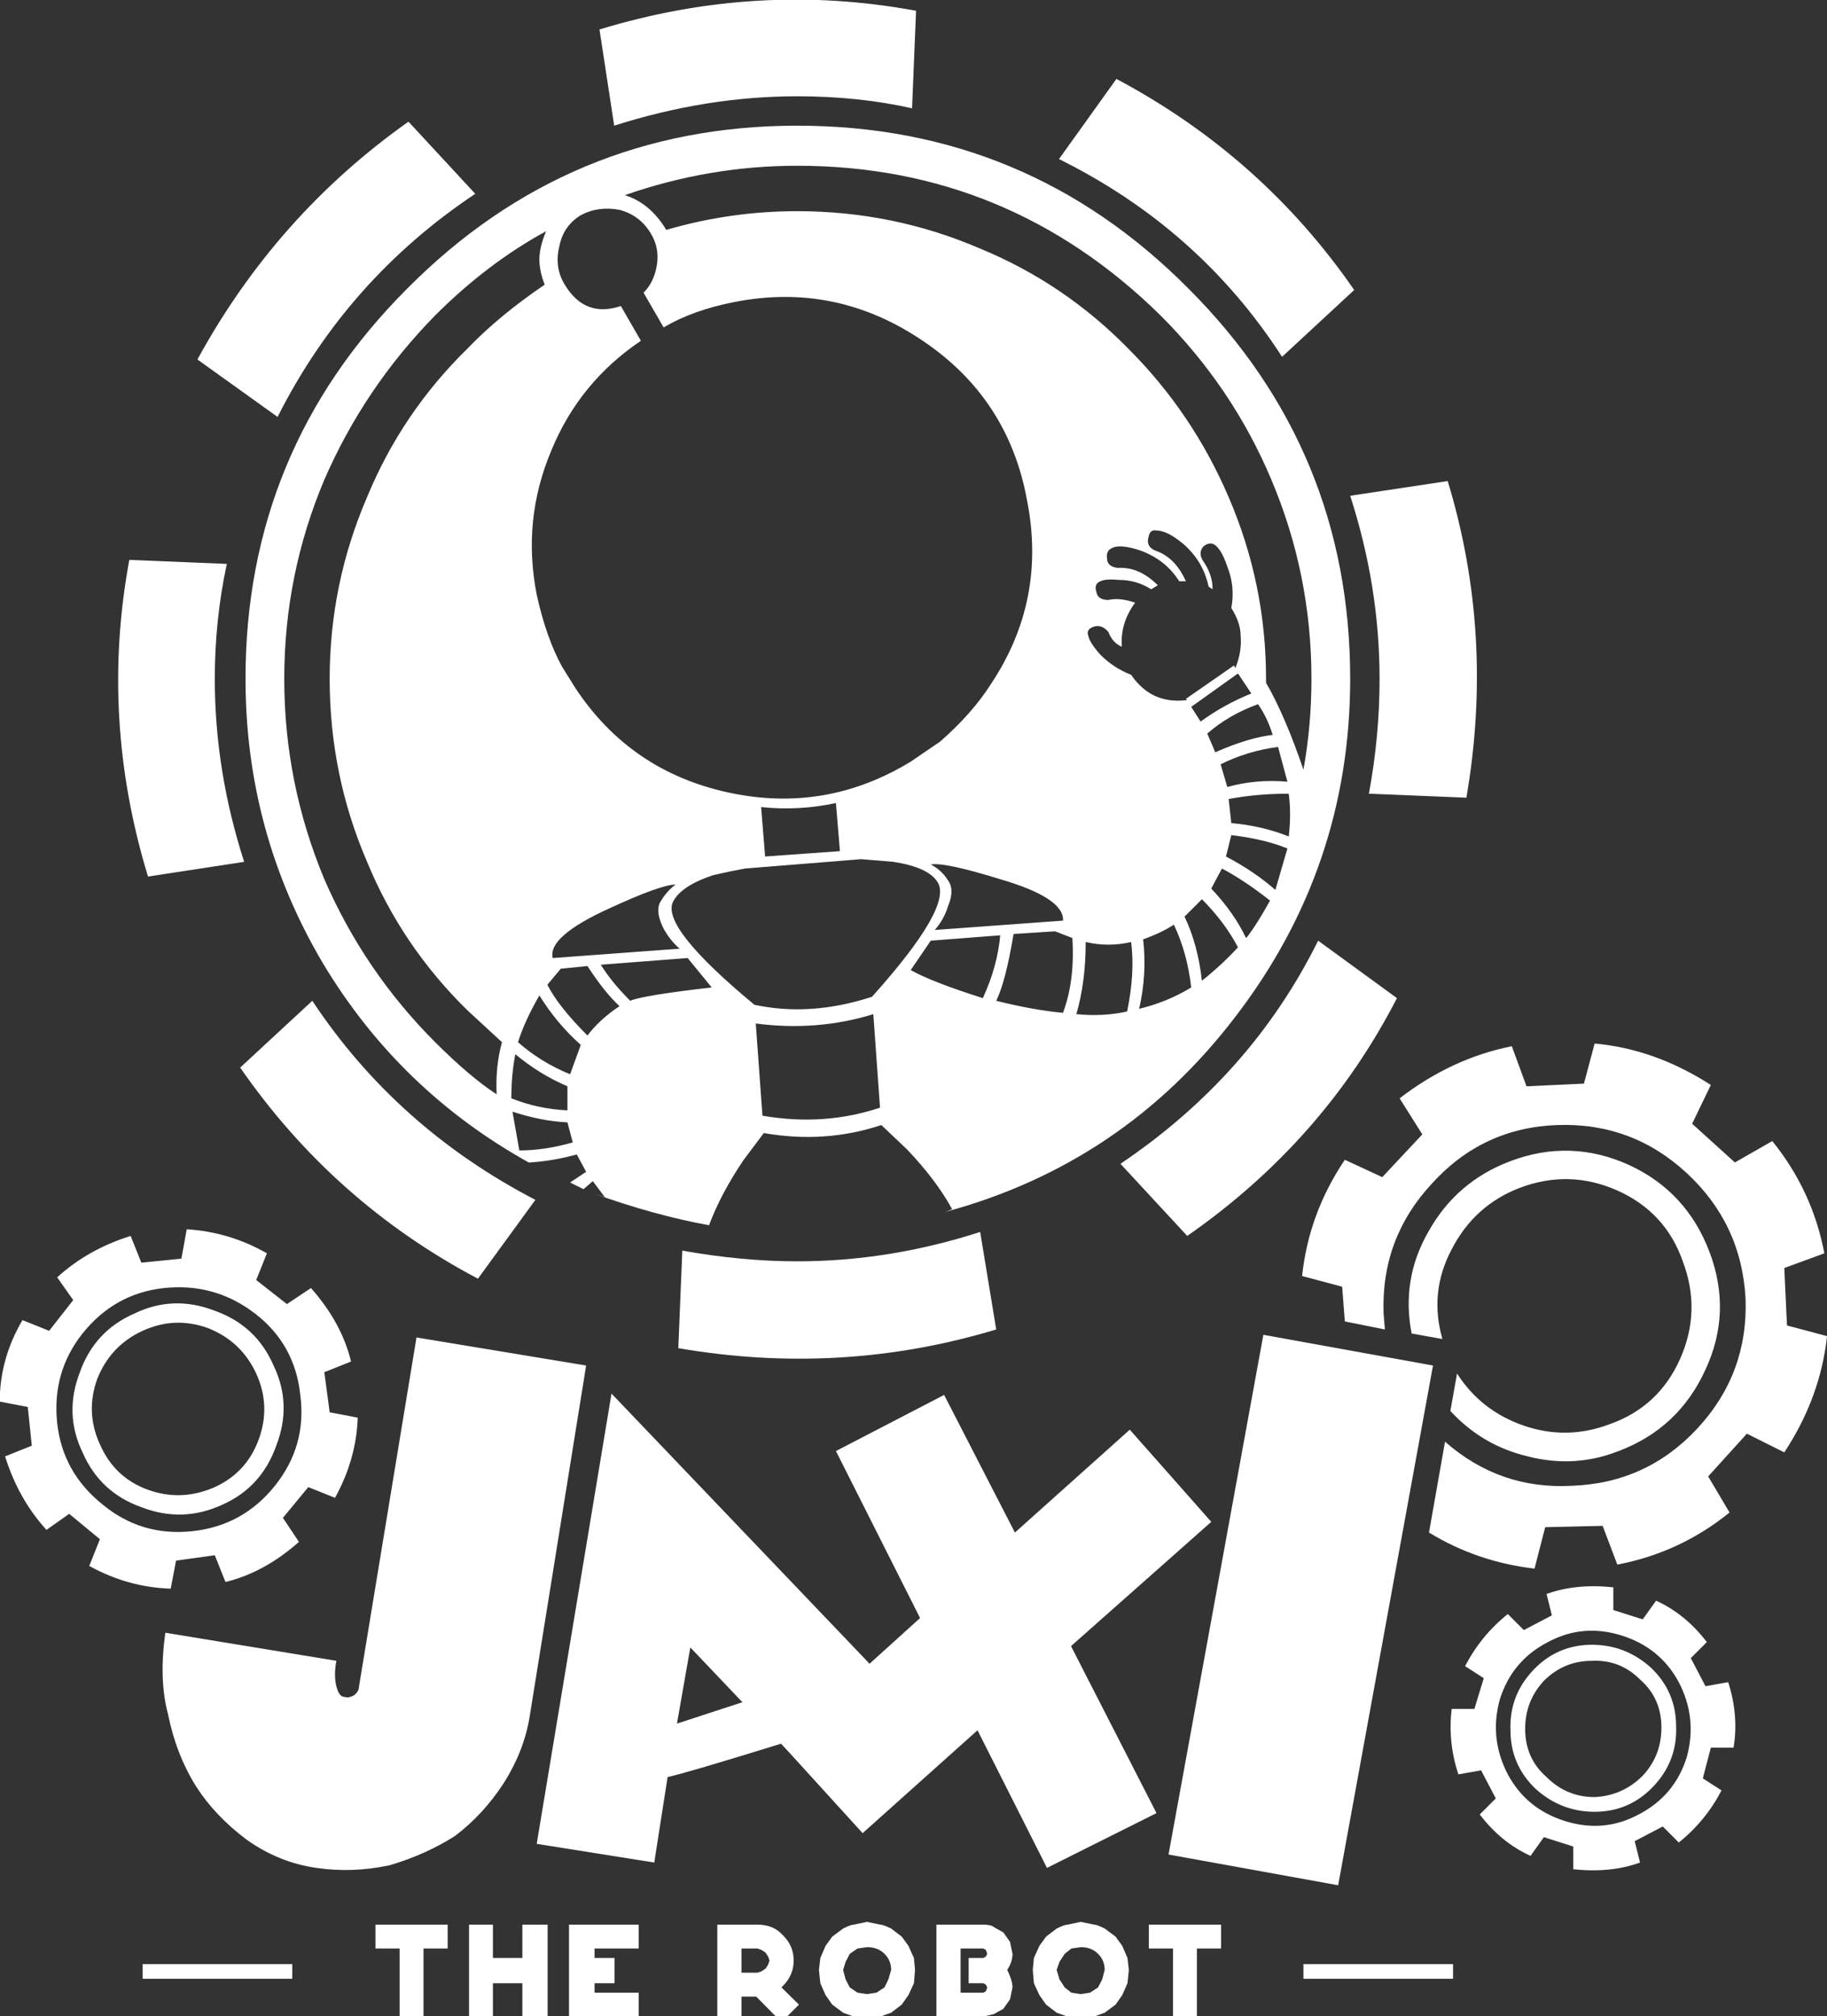 
<svg xmlns="http://www.w3.org/2000/svg" version="1.1" xmlns:xlink="http://www.w3.org/1999/xlink" preserveAspectRatio="none" x="0px" y="0px" width="300px" height="331px" viewBox="0 0 300 331">
<rect x="0" y="0" width="300" height="331" fill="#333333" stroke="none"/>
<defs>
<g id="mcLogoWhite_0_Layer0_0_MEMBER_0_FILL">
<path fill="#FFFFFF" stroke="none" d="
M 291.05 337.55
L 292.25 336.9 292.65 334.6 289.25 334
Q 289.8 336.05 291.05 337.55
M 289.8 333.15
L 289.6 333.2 292.45 333.75 292.45 333.6 289.8 333.15
M 294.2 332.65
L 294.25 332.65
Q 293.75 330.9 294.6 329.3 295.45 327.65 297.15 327 299 326.3 300.8 327.1 302.6 327.9 303.25 329.75 303.95 331.6 303.15 333.4 302.35 335.2 300.5 335.85 298.9 336.45 297.3 335.9 295.7 335.35 294.8 333.95
L 294.55 335.35
Q 295.75 336.65 297.45 337.05 299.2 337.5 300.85 336.85 303.1 336 304.1 333.8 305.1 331.65 304.25 329.4 303.4 327.15 301.25 326.15 299.05 325.15 296.8 326 294.8 326.75 293.75 328.6 292.7 330.4 293.1 332.45
L 294.2 332.65
M 293.85 326.85
Q 295.75 324.75 298.55 324.65 301.35 324.55 303.4 326.45 305.45 328.35 305.6 331.15 305.7 333.95 303.8 336 301.9 338.05 299.1 338.15 296.4 338.3 294.35 336.5
L 293.75 339.9
Q 295.55 341 297.7 341.25
L 298.1 339.7 300.25 339.65 300.8 341.1
Q 303.15 340.65 305 339.15
L 304.2 337.8 305.65 336.2 307.05 336.9
Q 308.4 334.85 308.65 332.55
L 307.15 332.15 307.05 330 308.55 329.45
Q 308.1 327.1 306.6 325.25
L 305.2 326.05 303.6 324.6 304.3 323.15
Q 302.2 321.8 299.95 321.6
L 299.55 323.1 297.4 323.2 296.85 321.7
Q 294.6 322.15 292.65 323.65
L 293.5 325 292 326.6 290.6 325.95
Q 289.25 327.95 289 330.3
L 290.5 330.7 290.6 332 292.1 332.3 292.05 331.7
Q 291.95 328.9 293.85 326.85 Z"/>
</g>

<g id="mcLogoWhite_0_Layer0_0_MEMBER_1_FILL">
<path fill="#FFFFFF" stroke="none" d="
M 270.1 329.75
Q 268.05 329.75 265.8 329.35
L 265.65 333
Q 271.75 334.05 277.55 332.3
L 276.95 328.65
Q 273.55 329.75 270.1 329.75
M 249.25 322.5
Q 252.75 327.55 258.15 330.4
L 260.3 327.45
Q 255.1 324.75 251.95 320
L 249.25 322.5
M 248.75 303.65
L 245.1 303.5
Q 244 309.45 245.8 315.35
L 249.4 314.8
Q 248.3 311.4 248.3 307.95 248.3 305.75 248.75 303.65
M 291.9 307.95
Q 291.9 310.1 291.5 312.25
L 295.15 312.4
Q 296.2 306.3 294.45 300.55
L 290.8 301.1
Q 291.9 304.5 291.9 307.95
M 292.55 319.9
L 289.6 317.75
Q 287.1 322.8 282.2 326.1
L 284.7 328.8
Q 289.8 325.25 292.55 319.9
M 282.05 285.5
L 279.9 288.5
Q 285.15 291.1 288.25 295.9
L 290.95 293.4
Q 287.5 288.4 282.05 285.5
M 255.55 287.1
Q 250.6 290.6 247.65 296
L 250.65 298.15
Q 253.25 293 258.05 289.8
L 255.55 287.1
M 274.4 286.6
L 274.55 282.95
Q 268.6 281.85 262.7 283.65
L 263.25 287.25
Q 266.7 286.15 270.1 286.15 272.4 286.15 274.4 286.6 Z"/>
</g>

<g id="mcLogoWhite_0_Layer0_0_MEMBER_2_FILL">
<path fill="#FFFFFF" stroke="none" d="
M 270.1 287.25
Q 261.55 287.25 255.5 293.35 249.45 299.4 249.45 307.95 249.45 313.7 252.35 318.6 255.2 323.35 260.05 326.05
L 260.1 326.05
Q 260.975 325.993 261.85 325.75
L 262.2 326.4 261.6 326.8 262.1 327.05 262.45 326.75 262.9 327.35 262.45 327.2
Q 264.754 328.029 266.8 328.4 267.25 327.2 268.1 325.95
L 268.85 324.95
Q 271.15 325.35 273.25 324.65
L 274.2 325.55
Q 275.3 326.7 275.9 327.8
L 275.65 327.9
Q 282.3 326.1 286.5 320.6 290.8 315 290.8 307.95 290.8 299.4 284.75 293.35 278.7 287.25 270.1 287.25
M 260.65 293.2
Q 258.95 294.35 257.75 295.6 255.3 298 254 301.15 252.6 304.4 252.6 307.95 252.6 311.55 254 314.8 255.3 317.95 257.75 320.35
L 259.05 321.55
Q 258.8 322.45 258.85 323.5 257.85 322.85 256.55 321.55 253.9 318.9 252.4 315.45 250.9 311.85 250.9 307.95 250.9 304.05 252.4 300.5 253.9 297.05 256.55 294.35 258.5 292.4 260.7 291.2 260.45 291.8 260.45 292.25 260.45 292.7 260.65 293.2
M 261.4 293.2
Q 261 292.55 261.2 291.75 261.35 291 262 290.6 262.65 290.25 263.45 290.4 264.2 290.6 264.6 291.25 264.95 291.8 264.85 292.45 264.75 293.1 264.35 293.5
L 265.1 294.8
Q 266.2 294.15 267.75 293.85 271.55 293.1 274.8 295.3 278 297.45 278.7 301.25 279.45 305 277.35 308.15 276.65 309.25 275.45 310.3
L 274.35 311.05
Q 271.15 313 267.5 312.2 263.85 311.4 261.8 308.3
L 261.3 307.5
Q 260.7 306.4 260.35 304.8 259.8 302 260.9 299.4 261.95 296.85 264.25 295.3
L 263.5 294
Q 262.15 294.45 261.4 293.2
M 265.2 291.15
Q 264.6 290.15 263.65 289.85 266.8 288.75 270.1 288.75 278 288.75 283.7 294.35 286.4 297.05 287.85 300.5 289.35 304.05 289.35 307.95 289.35 309.7 289.05 311.35 288.35 309.3 287.65 308.1
L 287.65 307.95
Q 287.65 304.4 286.25 301.15 284.9 298 282.5 295.6 280.1 293.15 276.95 291.85 273.7 290.45 270.1 290.45 267.6 290.45 265.2 291.15
M 285.3 303
Q 285.55 302.8 285.75 302.95 286 303.15 286.2 303.75 286.5 304.5 286.35 305.3 286.7 305.85 286.7 306.35 286.75 306.95 286.5 307.55
L 286.45 307.45 284.65 308.7 284.7 308.75 284.65 308.75
Q 283.35 308.9 282.6 307.8 281.95 307.55 281.45 307.05 281.05 306.6 281 306.35 280.9 306.1 281.2 306 281.5 305.9 281.75 306.2 281.9 306.6 282.25 306.75
L 282.25 306.7
Q 282.2 305.85 282.75 305.1 282.15 304.9 281.75 305 281.35 305 281.3 304.7 281.2 304.4 281.45 304.3 281.65 304.2 282.15 304.25 282.8 304.25 283.35 304.6
L 283.6 304.45
Q 282.9 303.75 282.1 303.8 281.7 303.75 281.7 303.45 281.65 303.15 281.9 303.05 282.2 302.9 282.95 303.15 283.9 303.5 284.4 304.3
L 284.65 304.3
Q 284.25 303.4 283.5 303.15 283.15 303 283.25 302.65 283.3 302.35 283.55 302.4 283.95 302.4 284.55 302.9 285.3 303.55 285.5 304.5
L 285.65 304.6
Q 285.65 304.05 285.3 303.55 285.1 303.25 285.3 303
M 286.6 307.75
L 287.1 308.5
Q 286.1 308.9 285.2 309.55
L 284.85 309 286.6 307.75
M 286.25 312.45
Q 287.3 312.25 288.5 312.25 288.6 313 288.5 313.85 287.5 313.45 286.35 313.35
L 286.25 312.45
M 288.1 310.5
L 288.45 311.8
Q 287.25 311.7 286.2 312
L 285.95 311.15
Q 286.95 310.65 288.1 310.5
M 285.75 310.7
L 285.45 310
Q 286.25 309.3 287.35 308.9 287.7 309.4 287.9 310.05 287 310.15 285.75 310.7
M 286.35 313.8
Q 287.6 313.95 288.45 314.3
L 288 315.85
Q 287.2 315.15 286.15 314.6
L 286.35 313.8
M 284.2 317.15
Q 284.7 318.2 284.85 319.5 283.95 320.05 282.9 320.3 283.2 319 283.05 317.7 283.75 317.45 284.2 317.15
M 286.6 318
Q 286 318.65 285.25 319.25 285.1 317.9 284.6 316.85
L 285.25 316.2
Q 286.1 317.05 286.6 318
M 286.95 317.6
L 286.9 317.65
Q 286.45 316.7 285.6 315.8
L 286 315.05
Q 286.85 315.5 287.8 316.25 287.3 317.15 286.95 317.6
M 268.75 312.75
Q 270.15 312.9 271.55 312.6
L 271.7 314.4 268.9 314.6 268.75 312.75
M 266.95 315.3
Q 267.6 315.15 268.15 315.05
L 272.5 314.7 273.7 314.8
Q 275 315 275.35 315.55 275.95 316.45 272.9 319.85 270.6 320.6 268.5 320.15 265 317.25 265.45 316.3 265.75 315.7 266.95 315.3
M 265.1 317.3
Q 265.35 317.75 265.7 318.05
L 260.95 318.4
Q 260.75 317.6 263.05 316.55 265 315.65 265.55 315.65 265.2 315.9 264.95 316.35 264.8 316.7 265.1 317.3
M 266.9 319.5
Q 264.3 319.8 263.85 320 263.15 319.3 262.75 318.65
L 266 318.4 266.9 319.5
M 268.55 320.85
Q 270.85 321.15 272.95 320.5
L 273.2 324
Q 271.1 324.7 268.8 324.3
L 268.55 320.85
M 275.1 314.9
Q 275.6 314.8 277.7 315.45 280.1 316.15 280.05 317
L 275.25 317.35
Q 275.6 316.95 275.75 316.45 276 315.85 275.75 315.5 275.5 315.1 275.1 314.9
M 277.55 320
Q 277.9 319.3 278.2 317.5
L 279.75 317.4 280.4 317.65
Q 280.5 319.25 280.05 320.45 278.95 320.35 277.55 320
M 275.1 317.75
L 277.7 317.55
Q 277.6 318.7 277.05 319.9 275.15 319.3 274.35 318.85
L 275.1 317.75
M 282.45 320.4
Q 281.55 320.6 280.55 320.5 280.9 319.3 280.9 317.8 281.75 318 282.6 317.8 282.75 318.95 282.45 320.4
M 260.75 319.4
L 261.25 318.8 262.25 318.7
Q 262.9 319.7 263.45 320.2 262.7 320.7 262.25 321.3 261.15 320.2 260.75 319.4
M 259.65 321.55
Q 259.9 320.75 260.45 319.8 261.1 320.85 262 321.65
L 261.6 322.75
Q 260.5 322.3 259.65 321.55
M 261.5 323.2
L 261.5 324.1
Q 260.4 324.05 259.4 323.65 259.4 322.75 259.55 322 260.45 322.75 261.5 323.2
M 259.45 324.2
L 259.45 324.15
Q 260.5 324.5 261.5 324.55
L 261.7 325.3
Q 260.65 325.6 259.7 325.6
L 259.45 324.2 Z"/>
</g>

<g id="mcLogoWhite_0_Layer0_0_MEMBER_3_FILL">
<path fill="#FFFFFF" stroke="none" d="
M 266.1 360.85
L 266.1 356.55 253.1 356.55 253.1 360.85 257.45 360.85 257.45 373.1 261.75 373.1 261.75 360.85 266.1 360.85
M 226.9 357.95
L 225.2 357
Q 224.7 356.55 223.3 356.55
L 214.85 356.55 214.85 373.1 223.3 373.1 225.2 372.65 226.9 371.7 228.1 370 228.55 367.85
Q 228.55 366.65 227.6 364.7 228.55 363.25 228.55 361.8
L 228.1 359.65 226.9 357.95
M 223.3 360.85
L 223.75 361.1 224 361.8 223.75 362.3 223.3 362.55 220.65 362.55 220.65 367.1 223.3 367.1 223.75 367.35 224 367.85 223.75 368.55 223.3 368.8 219.2 368.8 219.2 360.85 223.3 360.85
M 236.5 357.25
L 234.6 358.7 233.4 360.35 232.4 362.55 232.2 364.7 232.4 367.1 233.4 369.25 234.6 370.95 236.5 372.4 238.45 373.1 240.85 373.6 243.25 373.1 245.15 372.4 247.1 370.95 248.3 369.25 249.25 367.1 249.5 364.7 249.25 362.55 248.3 360.35 247.1 358.7 245.15 357.25
Q 243.75 356.55 243.25 356.55
L 240.85 356.05 238.45 356.55
Q 237.95 356.55 236.5 357.25
M 239.15 360.85
L 240.85 360.6
Q 242.75 360.6 243.95 361.8 245.15 363 245.15 364.7
L 244.7 366.4 243.95 367.85 242.5 368.8 240.85 369.05 239.15 368.8 237.95 367.85 237 366.4 236.5 364.7 237 363.25 237.95 361.8 239.15 360.85
M 187.2 358.45
Q 185.5 356.55 182.65 356.55
L 175.4 356.55 175.4 373.1 179.75 373.1 179.75 369.5 182.4 369.5 186.95 374.1 190.1 370.95 186.95 367.85 187.2 367.6
Q 189.15 365.65 189.15 363 189.15 360.35 187.2 358.45
M 182.65 360.85
L 183.35 361.1 184.1 361.6 184.55 362.3 184.8 363 184.55 363.75 184.1 364.45 183.35 364.95 182.65 365.2 179.75 365.2 179.75 360.85 182.65 360.85
M 198.05 357.25
L 196.1 358.7 194.9 360.35 193.95 362.55 193.7 364.7 193.95 367.1 194.9 369.25 196.1 370.95 198.05 372.4 199.95 373.1 202.35 373.6 204.75 373.1 206.7 372.4 208.6 370.95 209.8 369.25 210.8 367.1 211 364.7 210.8 362.55 209.8 360.35 208.6 358.7 206.7 357.25
Q 205.25 356.55 204.75 356.55
L 202.35 356.05 199.95 356.55
Q 199.45 356.55 198.05 357.25
M 200.65 360.85
L 202.35 360.6
Q 204.3 360.6 205.5 361.8 206.7 363 206.7 364.7
L 206.2 366.4 205.5 367.85 204.05 368.8 202.35 369.05 200.65 368.8 199.25 367.85 198.5 366.4 198.05 364.7 198.5 363.25 199.25 361.8 200.65 360.85
M 135 356.55
L 130.7 356.55 130.7 373.1 135 373.1 135 367.1 140.3 367.1 140.3 373.1 144.85 373.1 144.85 356.55 140.3 356.55 140.3 362.55 135 362.55 135 356.55
M 153.3 368.8
L 153.3 367.1 156.9 367.1 156.9 362.55 153.3 362.55 153.3 360.85 161.25 360.85 161.25 356.55 148.7 356.55 148.7 373.1 161.25 373.1 161.25 368.8 153.3 368.8
M 113.85 356.55
L 113.85 360.85 118.2 360.85 118.2 373.1 122.5 373.1 122.5 360.85 126.85 360.85 126.85 356.55 113.85 356.55 Z"/>
</g>

<g id="mcLogoWhite_0_Layer0_0_MEMBER_4_FILL">
<path fill="#FFFFFF" stroke="none" d="
M 298.15 342.2
L 298.35 343 297.3 343.55 296.7 342.95
Q 295.7 343.75 295.1 344.9
L 295.8 345.35 295.45 346.5 294.6 346.5
Q 294.45 347.75 294.85 348.95
L 295.7 348.8 296.25 349.85 295.65 350.45
Q 296.45 351.5 297.55 352
L 298.05 351.3 299.15 351.65 299.15 352.5
Q 300.55 352.65 301.65 352.25
L 301.45 351.45 302.5 350.9 303.1 351.5
Q 304.1 350.7 304.7 349.55
L 304 349.1 304.3 347.95 305.15 347.95
Q 305.35 346.75 304.95 345.5
L 304.1 345.65 303.55 344.6 304.15 344
Q 303.35 342.95 302.25 342.45
L 301.75 343.15 300.65 342.8 300.65 341.95
Q 299.25 341.8 298.15 342.2
M 296.4 346.15
Q 296.85 344.7 298.2 344 299.5 343.3 300.95 343.75 302.4 344.2 303.1 345.5 303.8 346.85 303.4 348.3 302.95 349.75 301.6 350.45 300.3 351.15 298.85 350.7 297.4 350.25 296.7 348.95 296 347.6 296.4 346.15
M 302.05 344.95
Q 301.1 344.1 299.85 344.1 298.55 344.1 297.65 345.05 296.75 346 296.8 347.3 296.8 348.6 297.75 349.5 298.7 350.35 299.95 350.35 301.25 350.35 302.15 349.4 303.05 348.45 303 347.15 303 345.85 302.05 344.95
M 299.85 344.7
Q 300.9 344.65 301.65 345.4 302.45 346.1 302.45 347.2 302.45 348.25 301.75 349 301 349.75 299.95 349.8 298.9 349.8 298.15 349.05 297.35 348.35 297.35 347.25 297.35 346.2 298.05 345.45 298.8 344.7 299.85 344.7 Z"/>
</g>

<g id="mcLogoWhite_0_Layer0_0_MEMBER_5_FILL">
<path fill="#FFFFFF" stroke="none" d="
M 265.25 349.05
Q 265.95 348.9 269.5 347.8
L 271.7 350.1 274.95 347.05 263.15 334.7 260.35 351.55 264.75 352.25 265.25 349.05
M 266.1 344.2
L 268.05 346.25 265.6 347.05 266.1 344.2 Z"/>
</g>

<g id="mcLogoWhite_0_Layer0_0_MEMBER_6_FILL">
<path fill="#FFFFFF" stroke="none" d="
M 293.9 333.65
L 287.55 332.5 284 351.95 290.35 353.1 293.9 333.65 Z"/>
</g>

<g id="mcLogoWhite_0_Layer0_0_MEMBER_7_FILL">
<path fill="#FFFFFF" stroke="none" d="
M 282.55 336.05
L 278.25 339.9 275.6 334.75 271.55 336.85 274.7 343.1 269.5 347.8 272.55 351.15 276.85 347.3 279.45 352.45 283.55 350.4 280.35 344.15 285.6 339.5 282.55 336.05 Z"/>
</g>

<g id="mcLogoWhite_0_Layer0_0_MEMBER_8_FILL">
<path fill="#FFFFFF" stroke="none" d="
M 252.85 344.7
L 246.45 343.65
Q 246.2 345.4 246.55 346.7 246.85 348.2 247.6 349.4 248.3 350.5 249.5 351.4 250.7 352.25 252.1 352.45 253.45 352.65 254.85 352.35 256.2 351.95 257.3 351.25 258.35 350.45 259.1 349.3 259.9 348.05 260.1 346.7
L 262.2 333.65 255.85 332.6 253.7 345.65
Q 253.7 345.85 253.5 346 253.3 346.1 253.15 346.05 252.95 346.05 252.85 345.65 252.75 345.25 252.85 344.7 Z"/>
</g>

<g id="mcLogoWhite_0_Layer0_0_MEMBER_9_FILL">
<path fill="#FFFFFF" stroke="none" d="
M 242.1 332.35
L 241.1 331.95
Q 240.25 333.4 240.25 335
L 241.3 335.2 241.45 336.65 240.45 337.05
Q 240.95 338.65 242 339.8
L 242.85 339.2 244 340.15 243.6 341.15
Q 245.05 341.95 246.65 342
L 246.85 340.95 248.3 340.75 248.7 341.75
Q 250.15 341.4 251.45 340.25
L 250.85 339.35 251.8 338.2 252.8 338.6
Q 253.6 337.15 253.65 335.6
L 252.6 335.4 252.4 333.9 253.4 333.5
Q 253.05 332.05 251.9 330.75
L 251 331.35 249.85 330.45 250.25 329.45
Q 248.85 328.65 247.25 328.55
L 247.05 329.65 245.55 329.8 245.15 328.8
Q 243.55 329.3 242.4 330.35
L 243 331.2 242.1 332.35
M 243.35 332.45
Q 244.55 330.95 246.4 330.75 248.3 330.55 249.8 331.7 251.3 332.85 251.5 334.75 251.75 336.65 250.55 338.15 249.35 339.65 247.45 339.85 245.55 340.05 244.1 338.85 242.6 337.65 242.4 335.8 242.2 333.9 243.35 332.45
M 245.3 331.7
Q 243.8 332.35 243.25 333.9 242.65 335.45 243.35 336.9 244 338.4 245.55 338.95 247.1 339.55 248.6 338.85 250.05 338.2 250.6 336.65 251.2 335.1 250.5 333.65 249.85 332.15 248.3 331.6 246.75 331 245.3 331.7
M 245.6 332.35
Q 246.8 331.8 248.05 332.25 249.3 332.75 249.85 333.95 250.4 335.15 249.95 336.4 249.5 337.65 248.3 338.2 247.05 338.75 245.8 338.3 244.55 337.85 244 336.6 243.45 335.4 243.9 334.15 244.4 332.9 245.6 332.35 Z"/>
</g>

<g id="mcLogoWhite_0_Layer0_0_MEMBER_10_FILL">
<path fill="#FFFFFF" stroke="none" d="
M 245.6 356.05
L 245.6 356.6 251.2 356.6 251.2 356.05 245.6 356.05 Z"/>
</g>

<g id="mcLogoWhite_0_Layer0_0_MEMBER_11_FILL">
<path fill="#FFFFFF" stroke="none" d="
M 289.05 356.05
L 289.05 356.6 294.65 356.6 294.65 356.05 289.05 356.05 Z"/>
</g>
</defs>

<g transform="matrix( 0.912, 0, 0, 0.912, 0,0) ">
<g transform="matrix( 4.81, 0, 0, 4.81, -1155.65,-1359.05) ">
<use xlink:href="#mcLogoWhite_0_Layer0_0_MEMBER_0_FILL"/>
</g>

<g transform="matrix( 4.81, 0, 0, 4.81, -1155.65,-1359.05) ">
<use xlink:href="#mcLogoWhite_0_Layer0_0_MEMBER_1_FILL"/>
</g>

<g transform="matrix( 4.81, 0, 0, 4.81, -1155.65,-1359.05) ">
<use xlink:href="#mcLogoWhite_0_Layer0_0_MEMBER_2_FILL"/>
</g>

<g transform="matrix( 1, 0, 0, 1, -46.25,-10.1) ">
<use xlink:href="#mcLogoWhite_0_Layer0_0_MEMBER_3_FILL"/>
</g>

<g transform="matrix( 4.81, 0, 0, 4.81, -1155.65,-1359.05) ">
<use xlink:href="#mcLogoWhite_0_Layer0_0_MEMBER_4_FILL"/>
</g>

<g transform="matrix( 4.81, 0, 0, 4.81, -1155.65,-1359.05) ">
<use xlink:href="#mcLogoWhite_0_Layer0_0_MEMBER_5_FILL"/>
</g>

<g transform="matrix( 4.81, 0, 0, 4.81, -1155.65,-1359.05) ">
<use xlink:href="#mcLogoWhite_0_Layer0_0_MEMBER_6_FILL"/>
</g>

<g transform="matrix( 4.81, 0, 0, 4.81, -1155.65,-1359.05) ">
<use xlink:href="#mcLogoWhite_0_Layer0_0_MEMBER_7_FILL"/>
</g>

<g transform="matrix( 4.81, 0, 0, 4.81, -1155.65,-1359.05) ">
<use xlink:href="#mcLogoWhite_0_Layer0_0_MEMBER_8_FILL"/>
</g>

<g transform="matrix( 4.81, 0, 0, 4.81, -1155.65,-1359.05) ">
<use xlink:href="#mcLogoWhite_0_Layer0_0_MEMBER_9_FILL"/>
</g>

<g transform="matrix( 4.81, 0, 0, 4.81, -1155.65,-1359.05) ">
<use xlink:href="#mcLogoWhite_0_Layer0_0_MEMBER_10_FILL"/>
</g>

<g transform="matrix( 4.81, 0, 0, 4.81, -1155.65,-1359.05) ">
<use xlink:href="#mcLogoWhite_0_Layer0_0_MEMBER_11_FILL"/>
</g>
</g>
</svg>
